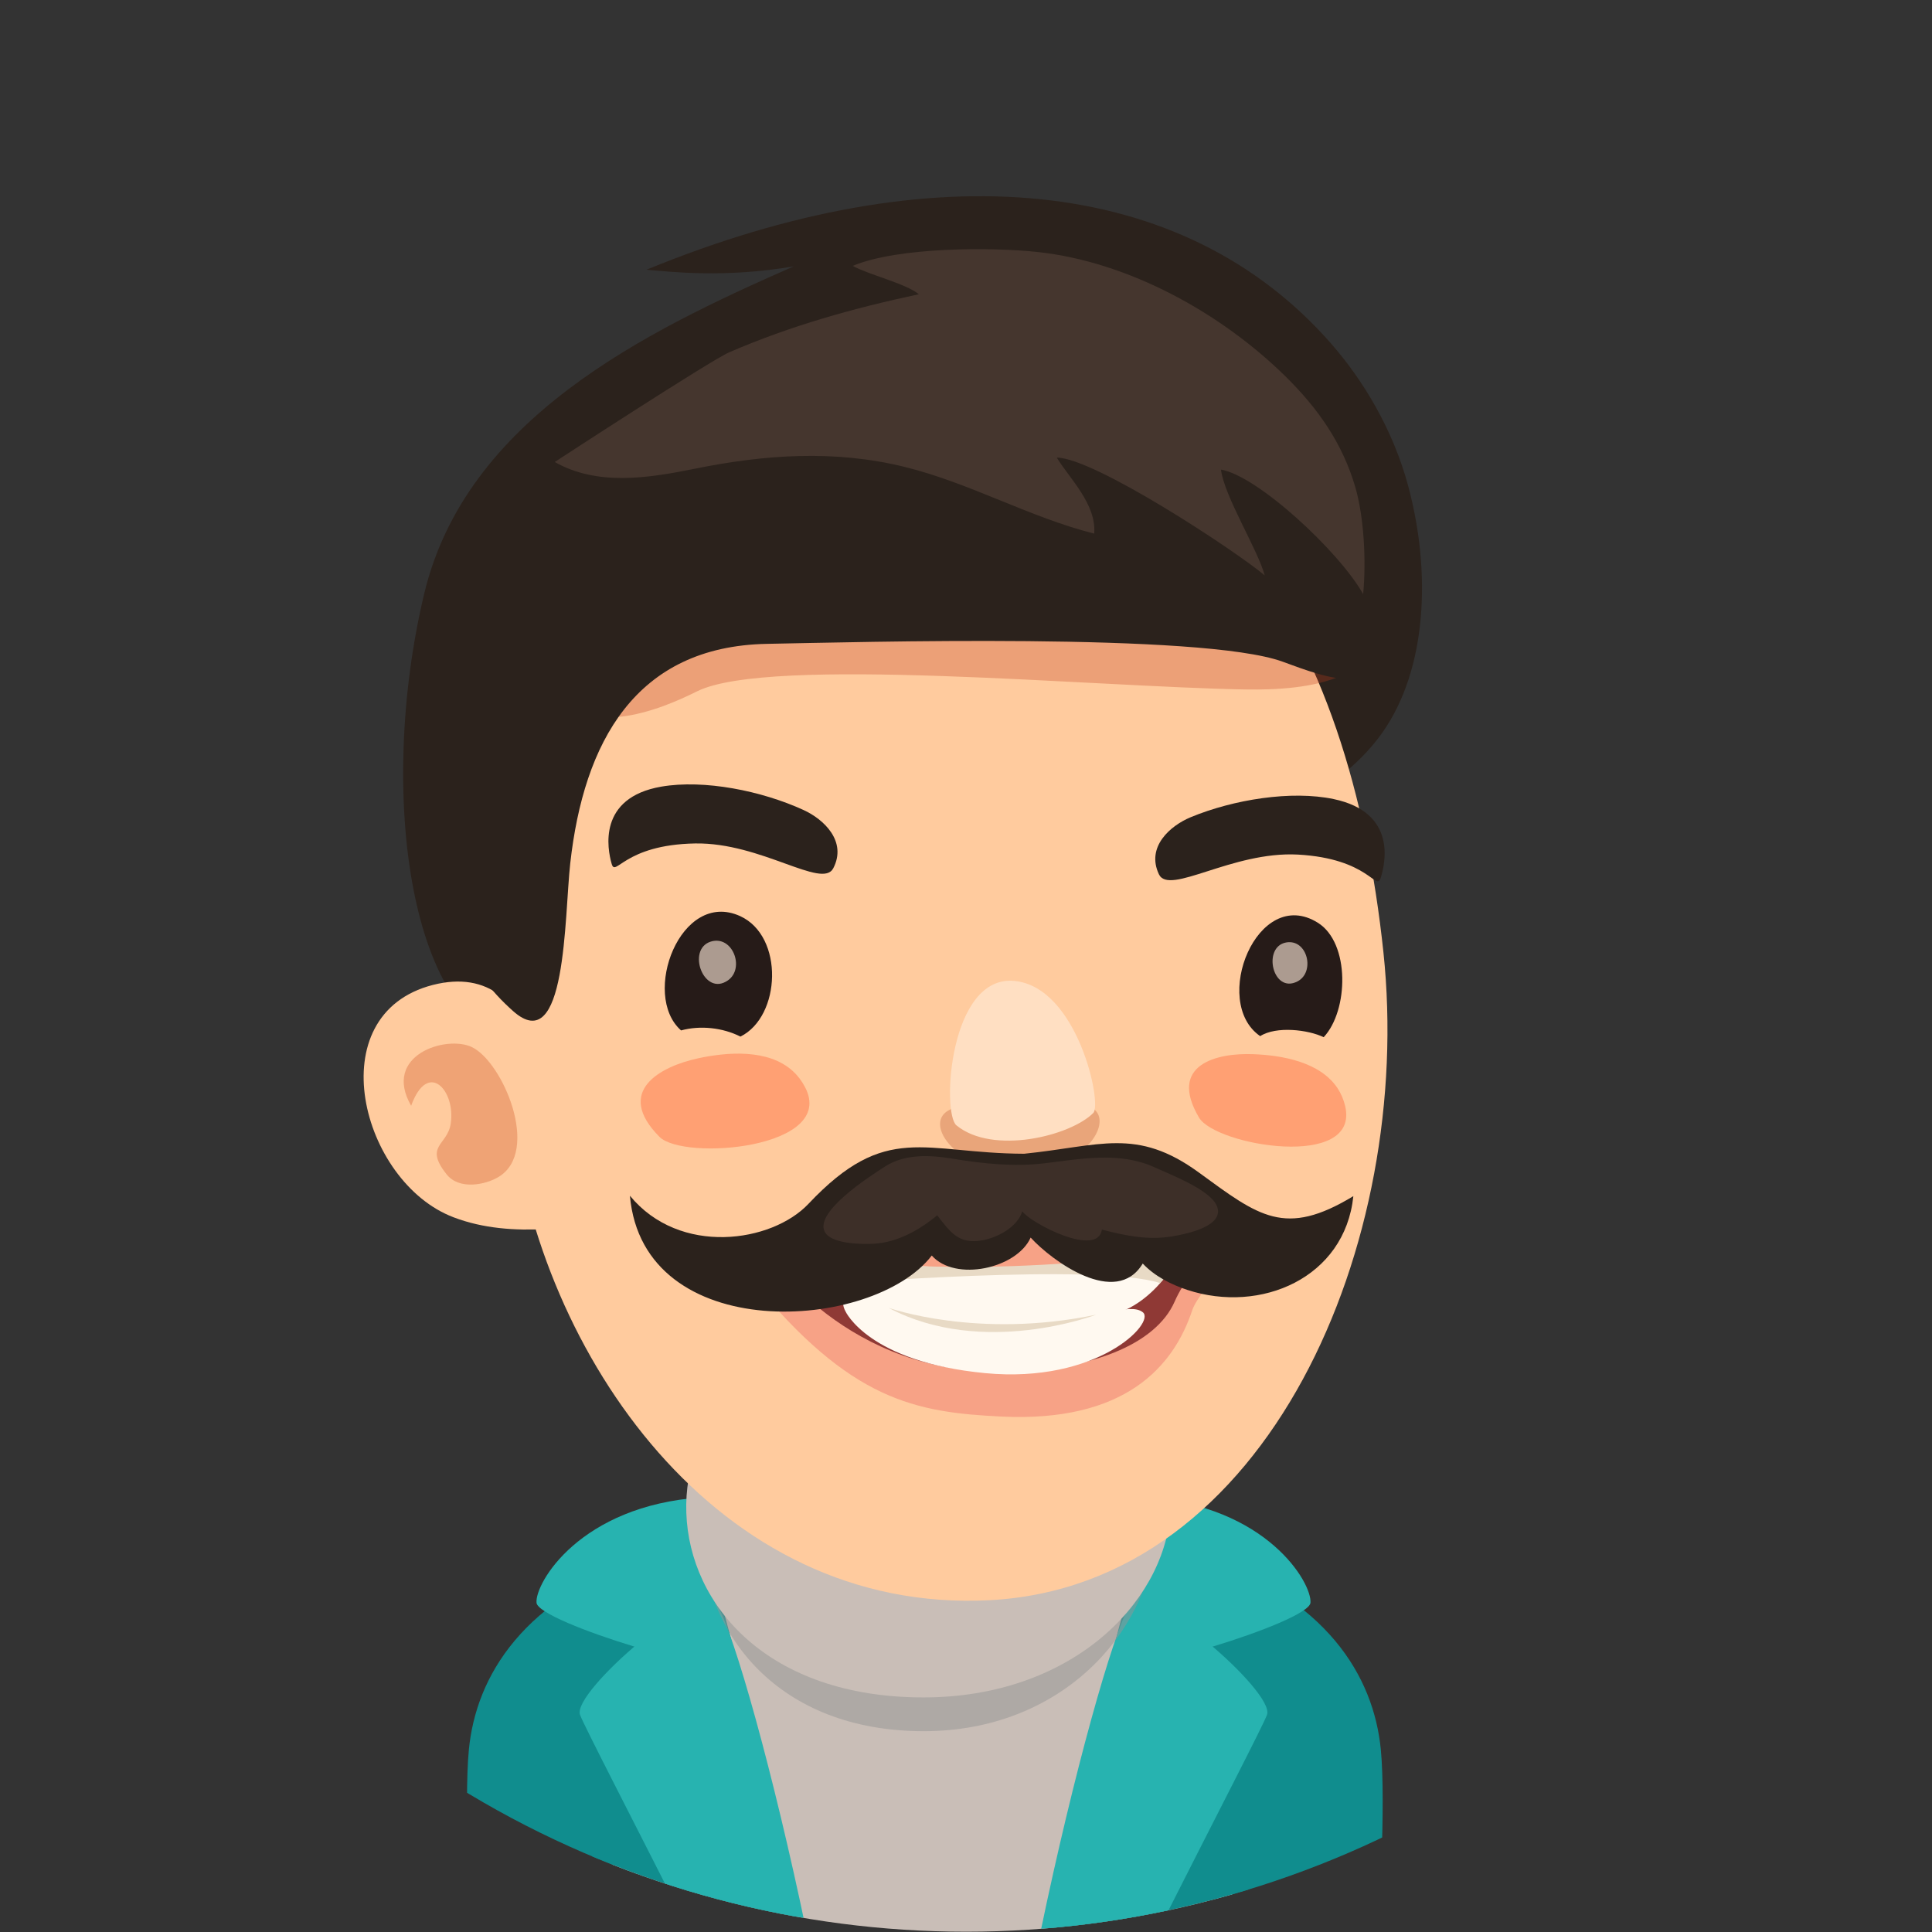 <?xml version="1.0" encoding="utf-8"?>
<!-- Generator: Adobe Illustrator 16.0.0, SVG Export Plug-In . SVG Version: 6.00 Build 0)  -->
<!DOCTYPE svg PUBLIC "-//W3C//DTD SVG 1.1//EN" "http://www.w3.org/Graphics/SVG/1.1/DTD/svg11.dtd">
<svg version="1.1" id="Capa_1" xmlns="http://www.w3.org/2000/svg" xmlns:xlink="http://www.w3.org/1999/xlink" x="0px" y="0px"
	 width="67px" height="67px" viewBox="0 0 67 67" enable-background="new 0 0 67 67" xml:space="preserve">
<rect x="0" y="0" width="67" height="67" fill="#333333" stroke="none"/>
<g>
	<defs>
		<circle id="SVGID_1_" cx="33.505" cy="33.495" r="33.495"/>
	</defs>
	<clipPath id="SVGID_2_">
		<use xlink:href="#SVGID_1_"  overflow="visible"/>
	</clipPath>
	<g clip-path="url(#SVGID_2_)">
		<g>
			<g>
				<path fill="#108D8E" d="M16.342,66.989c0-0.251-0.264-4.438-0.082-6.312c0.246-2.54,1.873-5.285,6.344-6.754l1.961,4.37
					c-2.31,1.202-2.623,8.695-2.623,8.695H16.342z"/>
			</g>
		</g>
		<g>
			<g>
				<path fill="#108D8E" d="M47.804,66.989c0-0.251,0.264-4.438,0.082-6.312c-0.247-2.54-1.872-5.285-6.343-6.754l-1.963,4.37
					c2.311,1.202,2.624,8.695,2.624,8.695H47.804z"/>
			</g>
		</g>
		<g>
			<path fill="#C9BEB7" d="M24.314,53.589c-4.141,2.692-3.737,6.961-2.721,13.4H42.51c1.111-6.327,1.601-11.63-2.45-13.806
				C35.017,50.477,27.665,51.409,24.314,53.589z"/>
			<g>
				<path fill="#108D8E" d="M39.855,52.729c0,0,4.457,1.649,4.88,2.756c0.318,0.826-0.774,6.248-1.678,11.505h-6.729
					C37.438,61.716,38.774,56.242,39.855,52.729z"/>
				<path fill="#27B3B0" d="M39.736,51.93c4.202,0.29,5.767,2.969,5.71,3.652c-0.059,0.684-6.816,2.709-6.647,2.025
					C38.972,56.925,39.736,51.93,39.736,51.93z"/>
				<path fill="#27B3B0" d="M39.168,55.683c0.525-0.905,5.055,2.986,4.771,3.783c-0.125,0.352-1.833,3.646-3.792,7.523l-4.061-0.001
					C37.242,61.441,38.587,56.683,39.168,55.683z"/>
			</g>
			<g>
				<path fill="#108D8E" d="M24.197,52.729c0,0-4.457,1.649-4.88,2.756c-0.318,0.826,0.775,6.248,1.677,11.505h6.729
					C26.614,61.716,25.278,56.242,24.197,52.729z"/>
				<path fill="#27B3B0" d="M24.316,51.93c-4.202,0.29-5.767,2.969-5.71,3.652c0.059,0.684,6.816,2.709,6.646,2.025
					C25.081,56.925,24.316,51.93,24.316,51.93z"/>
				<path fill="#27B3B0" d="M24.885,55.683c-0.525-0.905-5.055,2.986-4.771,3.783c0.125,0.352,1.833,3.646,3.792,7.523l4.062-0.001
					C26.811,61.441,25.466,56.683,24.885,55.683z"/>
			</g>
			<path opacity="0.5" fill="#949494" d="M32.036,60.036c9.472,0,12.21-13.516-0.8-13.516
				C21.883,46.521,21.905,60.036,32.036,60.036z"/>
			<path fill="#C9BEB7" d="M32.026,58.865c10.104,0,13.026-12.797-0.855-12.797C21.189,46.068,21.215,58.865,32.026,58.865z"/>
		</g>
		<g>
			<path fill="#2B221C" d="M48.836,16.857c-0.527-1.959-1.558-3.67-2.687-4.956c-5.13-5.844-13.817-6.62-23.73-2.547
				c0.899,0.078,2.737,0.288,5.109-0.117c-5.207,2.283-11.371,5.302-12.818,11.357c-1.65,6.917-0.488,15.08,3.377,15.64
				c3.313,0.48,7.513-6.776,9.769-6.085c4.755,1.454,16.675,0.131,20.094-4.757C49.491,23.189,49.636,19.835,48.836,16.857z"/>
			<path fill="#FFCB9E" d="M17.747,38.747c0.961,8.179,7.085,17.244,16.577,16.746c9.681-0.509,14.716-12.415,13.652-22.469
				c-1.157-10.933-6.152-20.121-17.501-18.125C22.371,16.324,16.467,27.828,17.747,38.747z"/>
			<path opacity="0.3" fill="#BF3C1B" d="M24.178,23.973c-1.152,0.57-4.193,1.965-5.689-0.487c-0.707-1.156-0.138-2.875,0.342-4.17
				c0.584-1.583,2.42-2.442,3.914-3.067c2.72-1.135,5.859-0.919,8.752-0.816c3.262,0.116,6.48,0.68,9.585,1.645
				c2.052,0.637,5.917,1.242,6.589,3.583c0.85,2.963-2.31,3.286-4.493,3.249C37.923,23.821,26.679,22.735,24.178,23.973z"/>
			<path fill="#FFCB9E" d="M15.73,42.215c1.03,0.393,2.133,0.464,3.197,0.408c0.02-0.032,0.043-0.063,0.064-0.098
				c0.488-0.742-0.098-4.975-0.326-5.772c-0.573-2.013-1.738-3.084-3.651-2.597C11.03,35.176,12.513,40.994,15.73,42.215z"/>
			<path opacity="0.3" fill="#C94614" d="M17.292,40.814c1.46-0.883,0.152-3.98-0.926-4.501c-0.884-0.427-3.121,0.271-2.108,2.034
				c0.581-1.605,1.546-0.529,1.374,0.615c-0.114,0.77-0.941,0.764-0.14,1.768C15.929,41.273,16.832,41.092,17.292,40.814z"/>
			<path fill="#2B221C" d="M43.223,12.02c-6.041-3.312-15.432-2.652-20.627,1.059c-5.304,3.786-6.766,10.704-6.881,16.91
				c-0.041,2.136,0.469,3.641,2.077,5.073c1.857,1.654,1.776-3.257,1.984-5.126c0.467-4.172,2.245-7.525,6.83-7.608
				c3.067-0.056,15.073-0.399,17.873,0.618c1.535,0.559,3.571,1.397,3.928-1.055c0.387-2.68-0.28-5.487-2.089-7.477
				C45.451,13.461,44.4,12.665,43.223,12.02z"/>
			<path fill="#45362E" d="M47.273,20.603c0.111-1.166,0.026-2.686-0.273-3.712c-0.443-1.516-1.286-2.717-2.399-3.817
				c-2.268-2.238-5.463-3.982-8.575-4.33c-1.622-0.181-4.889-0.18-6.454,0.476c0.512,0.294,1.85,0.614,2.292,0.984
				c-2.26,0.482-4.432,1.088-6.573,2.012c-0.654,0.283-6.054,3.805-6.053,3.806c1.468,0.833,3.22,0.565,4.827,0.239
				c2.453-0.499,4.873-0.67,7.321-0.066c2.273,0.563,4.304,1.74,6.559,2.31c0.088-1.021-0.874-1.934-1.296-2.635
				c1.298,0.003,6.204,3.236,7.209,4.083c-0.23-0.877-1.401-2.737-1.516-3.668C43.604,16.497,46.43,19.108,47.273,20.603z"/>
		</g>
		<g>
			<g>
				<path fill="#F7A286" d="M35.291,42.707c-2.28,0.077-5.287,0.398-7.803,0.184c-1.171-0.1-1.933,0.854-1.406,1.501
					c3.411,4.196,5.675,4.587,8.646,4.733c4.292,0.208,5.972-1.738,6.618-3.688c0.127-0.375,0.651-1.027,1.263-1.668
					c0.725-0.76-0.047-1.406-1.156-1.316C39.703,42.595,37.759,42.622,35.291,42.707z"/>
				<path fill="#8F3935" d="M26.438,43.255c0,0,7.129,1.821,16.445-0.267c0,0-1.459,0.578-2.151,2.157
					c-0.635,1.446-2.886,2.458-6.31,2.414C29.083,47.492,26.438,43.255,26.438,43.255z"/>
				<path fill="#FFF9F0" d="M28.424,43.623c0,0,0.161,1.285,2.063,1.77c2.438,0.627,5.063,0.652,7.773,0.262
					c1.825-0.262,2.723-2.285,2.723-2.285S35.765,44.508,28.424,43.623z"/>
				<path fill="#FFF9F0" d="M29.32,45.475c-0.189-0.336-0.109-0.874,0.762-0.379c1.225,0.697,3.254,0.833,5.697,0.74
					c2.266-0.086,3.412-0.688,3.855-0.326c0.446,0.363-1.572,2.479-5.469,2.109C30.109,47.232,29.32,45.475,29.32,45.475z"/>
				<path fill="#E8DAC5" d="M28.908,44.526c0,0,9.139-0.739,11.324-0.03c0,0,0.644-0.714,0.75-1.127c0,0-6.387,1.084-12.559,0.254
					C28.424,43.623,28.56,44.219,28.908,44.526z"/>
				<path fill="#E8DAC5" d="M30.812,45.353c0,0,3.074,1.101,7.202,0.239C38.014,45.592,34.088,47.094,30.812,45.353z"/>
			</g>
			<path fill="#FFA073" d="M46.39,37.746c0.116,0.176,0.202,0.377,0.258,0.607c0.53,2.234-4.493,1.381-5.069,0.401
				c-1.081-1.837,0.616-2.246,1.883-2.196C44.429,36.594,45.779,36.814,46.39,37.746z"/>
			<path fill="#FFA073" d="M27.499,37.148c0.161,0.148,0.304,0.332,0.418,0.551c1.12,2.132-4.208,2.569-5.048,1.725
				c-1.576-1.588,0.042-2.442,1.34-2.723C25.203,36.488,26.638,36.36,27.499,37.148z"/>
			<g>
				<path fill="#261B18" d="M25.677,35.948c-0.611-0.31-1.393-0.396-2.058-0.214c-1.396-1.232-0.02-4.899,2.045-3.966
					C27.199,32.466,27.086,35.252,25.677,35.948z"/>
			</g>
			<path opacity="0.3" fill="#B54D26" d="M38.03,38.559c-0.507-0.647-1.251,0.045-2.6,0.035c-1.218-0.008-1.688-0.572-2.548-0.08
				c-0.858,0.488,0.326,2.133,2.479,2.094C37.509,40.571,38.467,39.115,38.03,38.559z"/>
			<path fill="#FFDFC2" d="M35.196,34.019c-2.28-0.241-2.542,4.583-2.028,5.007c1.264,1.036,3.952,0.371,4.747-0.43
				C38.229,38.281,37.374,34.249,35.196,34.019z"/>
			<g>
				<path fill="#261B18" d="M45.702,32c1.122,0.702,1.067,3.045,0.202,3.969c-0.534-0.26-1.643-0.394-2.202-0.037
					C41.978,34.745,43.609,30.69,45.702,32z"/>
			</g>
			<path opacity="0.7" fill="#E6D2C3" d="M24.645,32.655c0.758-0.24,1.201,0.923,0.598,1.344
				C24.409,34.58,23.797,32.927,24.645,32.655z"/>
			<path opacity="0.7" fill="#E6D2C3" d="M44.601,32.684c0.741-0.132,1.018,1.027,0.395,1.35
				C44.134,34.482,43.766,32.837,44.601,32.684z"/>
			<path fill="#2B221C" d="M22.938,27.279c1.48-0.253,3.47,0.143,4.929,0.812c0.707,0.323,1.513,1.088,1.03,2.02
				c-0.382,0.736-2.5-0.898-4.787-0.861c-2.485,0.043-2.764,1.195-2.9,0.7C21.067,29.452,20.713,27.662,22.938,27.279z"/>
			<path fill="#2B221C" d="M46.249,27.711c-1.466-0.308-3.471,0.015-4.954,0.628c-0.717,0.297-1.553,1.031-1.105,1.98
				c0.354,0.75,2.534-0.804,4.817-0.683c2.48,0.136,2.716,1.297,2.874,0.808C48.037,29.952,48.458,28.175,46.249,27.711z"/>
			<path fill="#2B221C" d="M41.576,40.662c2.082,1.52,2.982,2.259,5.357,0.819c-0.295,2.837-3.21,4.086-5.754,3.253
				c-0.569-0.188-1.137-0.476-1.55-0.916c-0.924,1.541-3.156-0.096-3.887-0.9c-0.479,1.074-2.615,1.545-3.429,0.623
				c-2.035,2.652-10.009,3.143-10.468-2.074c1.729,2.105,4.924,1.625,6.191,0.282c2.701-2.864,3.987-1.75,7.481-1.738
				C38.149,39.745,39.41,39.082,41.576,40.662z"/>
			<path opacity="0.7" fill="#45362E" d="M42.209,42.167c-0.182,0.446-1.137,0.636-1.527,0.704c-0.856,0.15-1.644-0.016-2.469-0.23
				c-0.149,0.981-2.461-0.217-2.762-0.634c-0.163,0.544-0.852,0.909-1.378,1.005c-0.839,0.152-1.118-0.29-1.572-0.867
				c-0.611,0.51-1.374,0.937-2.187,0.986c-0.402,0.025-1.396,0.012-1.675-0.355c-0.515-0.68,1.523-1.981,2.047-2.319
				c0.695-0.448,1.56-0.404,2.341-0.276c1.067,0.176,2.149,0.29,3.229,0.157c1.265-0.155,2.592-0.408,3.801,0.151
				c0.523,0.243,1.88,0.755,2.134,1.313C42.253,41.938,42.253,42.061,42.209,42.167z"/>
		</g>
	</g>
</g>
</svg>
